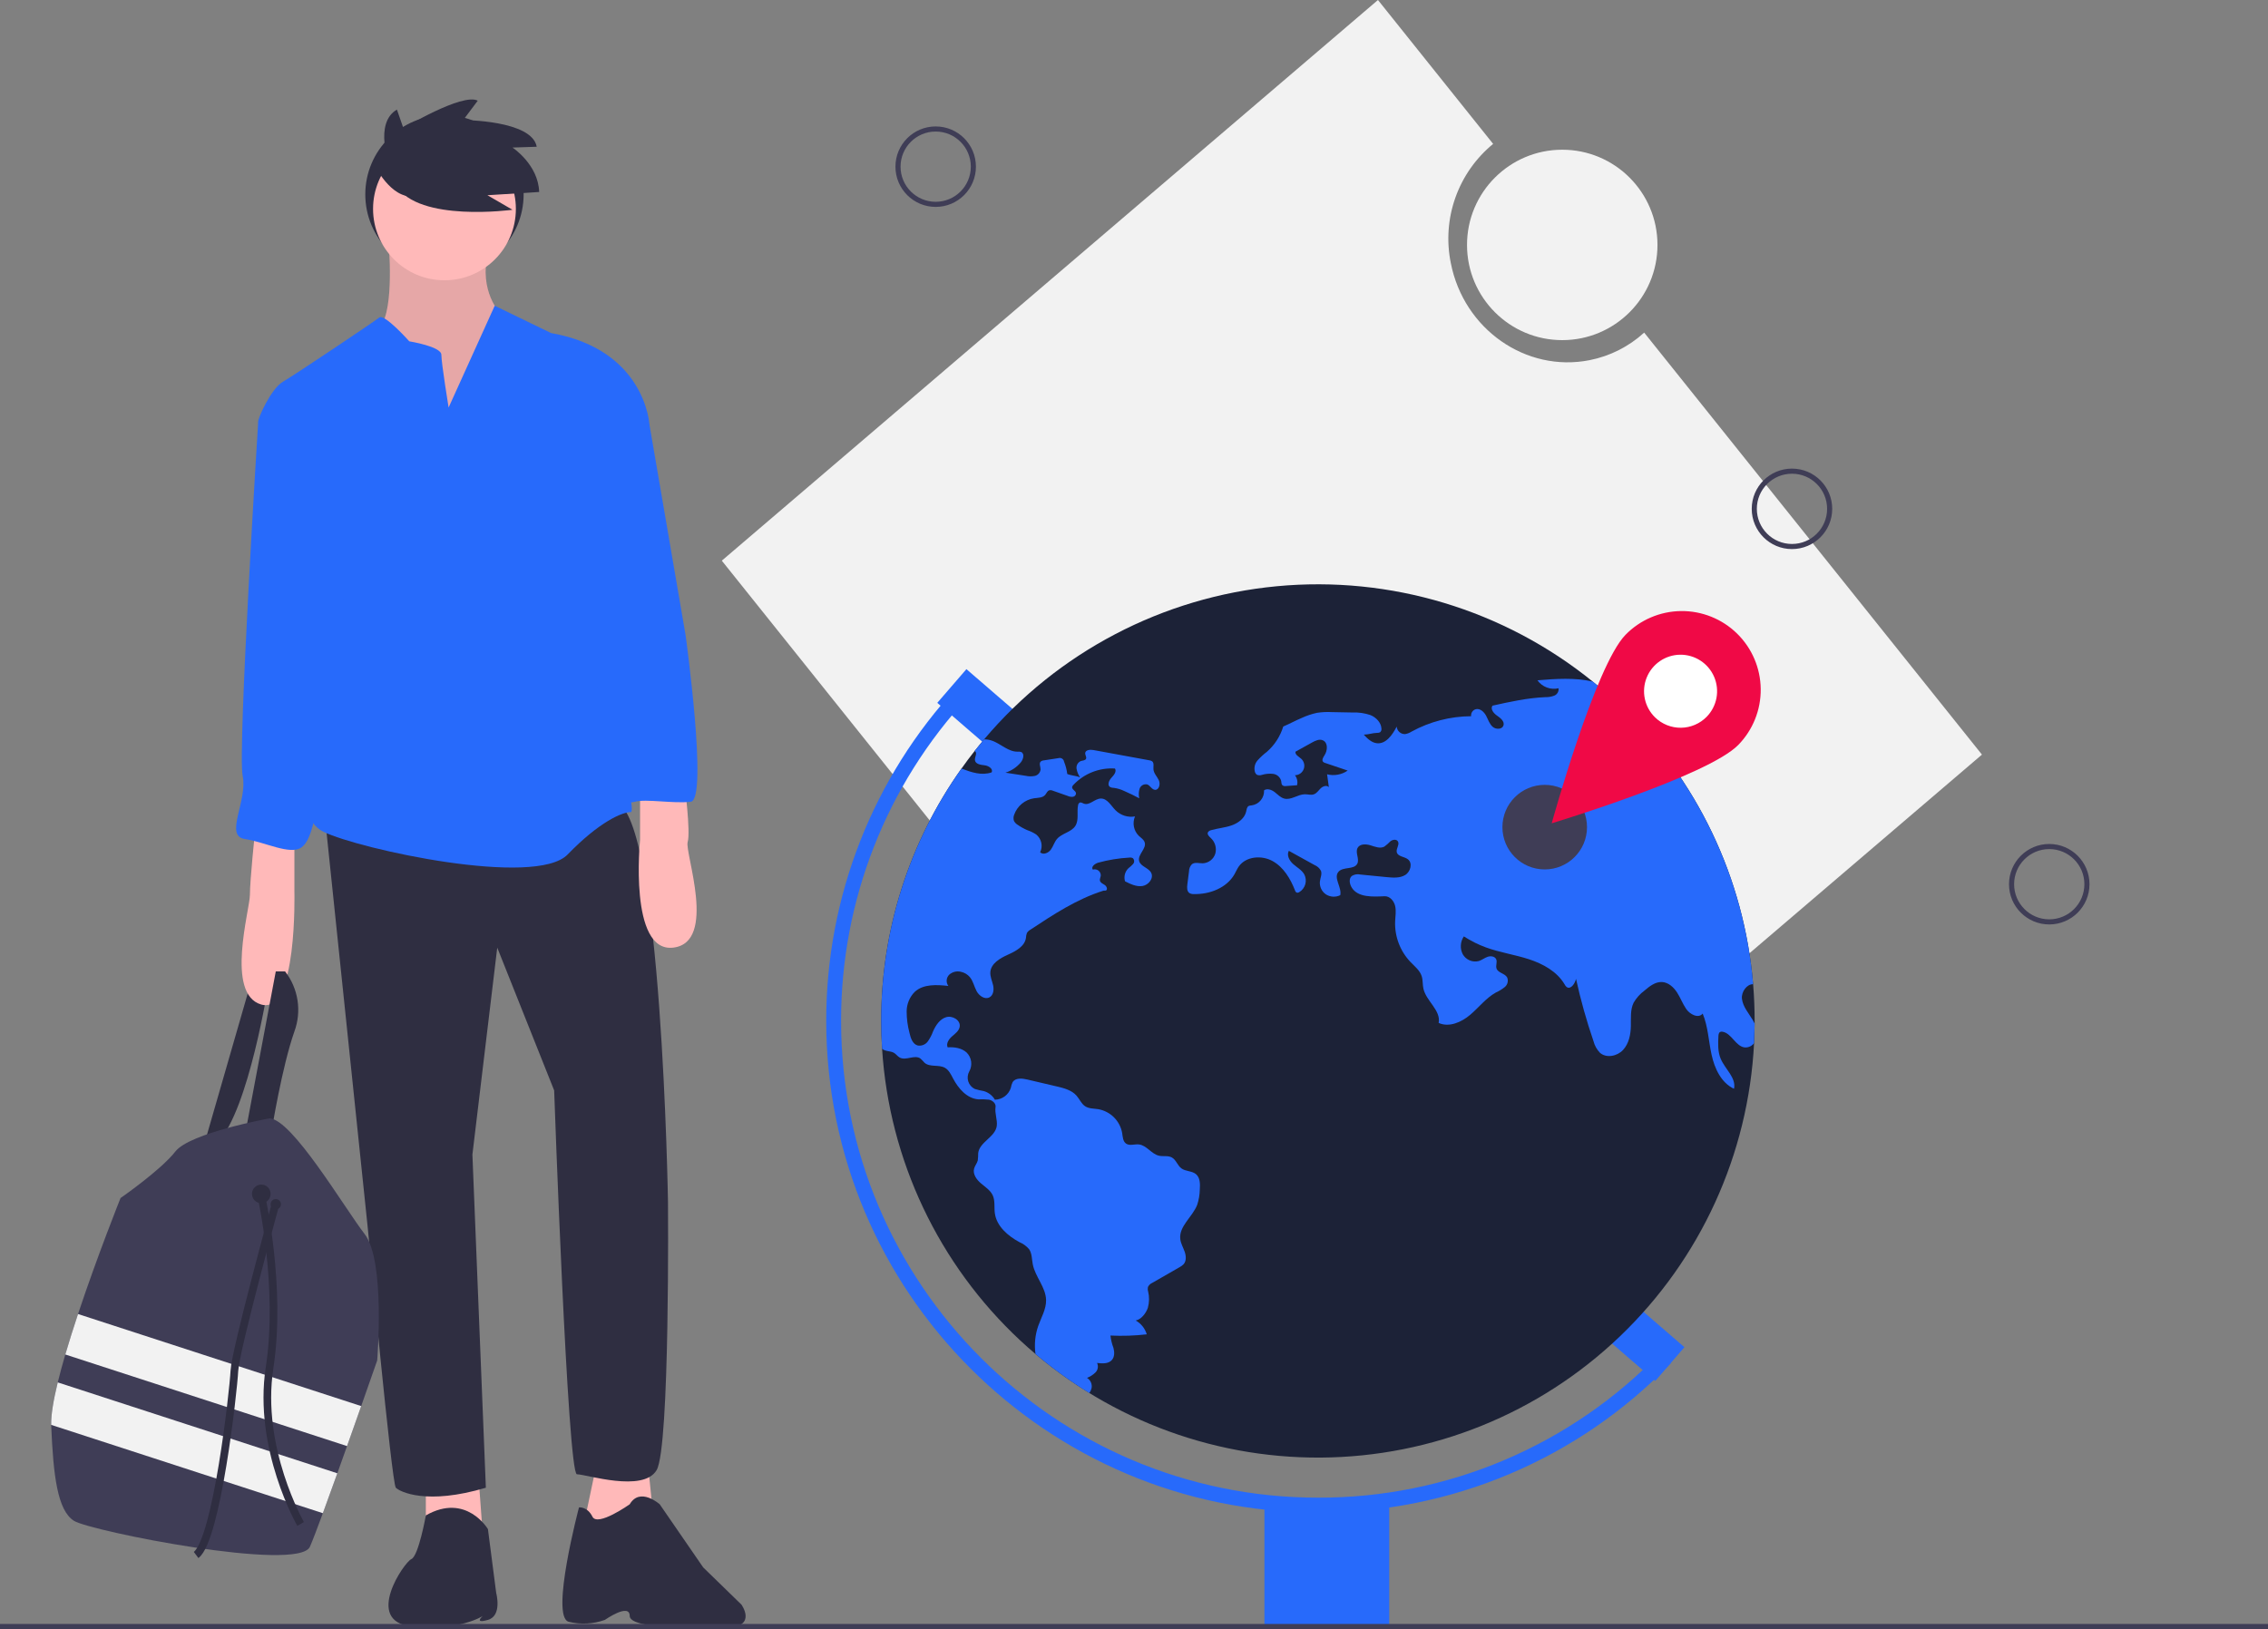 <svg width="888" height="638" viewBox="0 0 888 638" fill="none" xmlns="http://www.w3.org/2000/svg">
<rect x="0" y="0" width="888" height="638" fill="#808080" stroke="none"/>
<g clip-path="url(#clip0)">
<path d="M174.023 107.128C191.142 107.128 205.02 93.25 205.02 76.131C205.02 59.012 191.142 45.134 174.023 45.134C156.904 45.134 143.026 59.012 143.026 76.131C143.026 93.25 156.904 107.128 174.023 107.128Z" fill="#2F2E41"/>
<path d="M79.615 449.308L98.659 383.262L105.142 385.288C105.142 385.288 97.443 434.721 85.287 447.282L79.615 449.308Z" fill="#2F2E41"/>
<path d="M152.143 94.77C152.143 94.77 154.574 120.702 148.902 127.995C143.229 135.288 152.548 149.47 152.548 149.47L169.566 169.729L194.688 158.384L198.334 137.314L195.903 122.728C195.903 122.728 187.394 114.219 191.041 98.822C194.688 83.424 152.143 94.77 152.143 94.77Z" fill="#FFB9B9"/>
<path opacity="0.1" d="M152.143 94.77C152.143 94.77 154.574 120.702 148.902 127.995C143.229 135.288 152.548 149.47 152.548 149.47L169.566 169.729L194.688 158.384L198.334 137.314L195.903 122.728C195.903 122.728 187.394 114.219 191.041 98.822C194.688 83.424 152.143 94.77 152.143 94.77Z" fill="black"/>
<path d="M166.73 579.778V596.39L189.015 600.847L186.989 573.295L166.73 579.778Z" fill="#FFB9B9"/>
<path d="M233.586 573.295L228.723 596.39L238.448 603.278L255.466 590.718L253.44 570.863L233.586 573.295Z" fill="#FFB9B9"/>
<path d="M191.041 598.821C191.041 598.821 182.532 584.439 166.73 593.453C166.73 593.453 163.894 609.356 161.057 610.572C158.221 611.787 142.419 634.883 161.057 636.909C179.696 638.935 189.015 632.857 189.015 632.857C189.015 632.857 185.368 635.995 191.041 634.374C196.714 632.753 194.282 623.839 194.282 623.839L191.041 598.821Z" fill="#2F2E41"/>
<path d="M246.552 589.097C246.552 589.097 233.991 598.011 231.965 593.959C229.939 589.907 226.697 590.312 226.697 590.312C226.697 590.312 215.352 633.081 222.646 635.106C227.342 636.263 232.275 636.008 236.827 634.374C236.827 634.374 246.552 627.564 246.552 632.831C246.552 638.098 273.699 637.719 285.044 637.314C296.389 636.909 290.312 628.4 290.312 628.4L275.32 613.813L258.302 589.097C258.302 589.097 250.603 582.209 246.552 589.097Z" fill="#2F2E41"/>
<path d="M127.021 318.027L144.039 481.317C144.039 481.317 153.359 580.993 154.979 582.614C156.6 584.235 167.135 589.502 190.231 582.614L184.963 452.144L194.688 371.107L216.973 427.022C216.973 427.022 222.24 577.346 225.887 577.346C229.534 577.346 251.819 584.64 257.086 575.726C262.354 566.812 261.543 470.782 261.543 470.782C261.543 470.782 259.112 319.243 241.284 314.381C223.456 309.518 127.021 318.027 127.021 318.027Z" fill="#2F2E41"/>
<path d="M174.023 109.762C189.464 109.762 201.981 97.245 201.981 81.804C201.981 66.363 189.464 53.846 174.023 53.846C158.582 53.846 146.065 66.363 146.065 81.804C146.065 97.245 158.582 109.762 174.023 109.762Z" fill="#FFB9B9"/>
<path d="M175.644 159.599C175.644 159.599 172.808 142.176 172.808 138.935C172.808 135.693 160.247 133.667 160.247 133.667C160.247 133.667 150.522 122.728 148.496 124.348C146.47 125.969 115.676 146.633 110.814 149.47C105.952 152.306 100.684 164.462 101.09 165.272C101.495 166.082 126.616 218.757 126.616 218.757C126.616 218.757 137.556 251.171 129.858 268.189C122.159 285.207 112.435 318.838 126.616 325.726C140.798 332.614 209.68 347.606 222.24 334.64C234.801 321.674 243.715 318.027 246.957 318.027C250.198 318.027 233.585 261.706 237.232 256.439C240.879 251.171 235.611 218.351 235.611 218.351L254.25 166.082C254.25 166.082 252.629 136.909 215.757 130.426L193.699 119.731L175.644 159.599Z" fill="#276AFB"/>
<path d="M99.874 325.321C99.874 325.321 97.848 344.77 97.848 350.442C97.848 356.115 88.124 389.34 102.305 393.392C116.487 397.444 115.271 349.227 115.271 349.227V324.51L99.874 325.321Z" fill="#FFB9B9"/>
<path d="M268.026 307.087C268.026 307.087 270.458 325.726 269.242 329.778C268.026 333.829 280.992 369.081 263.569 371.107C246.146 373.133 250.603 328.967 250.603 328.967V307.087L268.026 307.087Z" fill="#FFB9B9"/>
<path d="M96.227 442.825L107.978 380.426H111.624C114.174 383.713 115.847 387.594 116.484 391.705C117.122 395.816 116.705 400.022 115.271 403.927C110.409 417.703 106.357 442.825 106.357 442.825H96.227Z" fill="#2F2E41"/>
<path d="M107.167 160.41L101.09 165.272C101.09 165.272 92.986 294.121 95.012 303.846C97.038 313.57 87.719 327.347 95.822 328.562C103.926 329.778 113.65 335.045 118.108 331.804C122.565 328.562 123.375 316.812 124.996 313.975C126.616 311.139 129.453 277.509 129.453 277.509C129.453 277.509 137.962 243.878 132.694 218.757C127.427 193.635 122.565 168.108 122.565 168.108L107.167 160.41Z" fill="#276AFB"/>
<path d="M235.611 150.28L254.25 166.083L268.431 248.741C268.431 248.741 277.346 313.165 270.457 313.976C263.569 314.786 253.034 312.76 248.577 313.976C244.12 315.191 240.474 311.95 240.474 311.95C240.474 311.95 235.611 286.018 235.611 285.612C235.611 285.207 232.37 255.629 232.37 255.629L228.318 222.403L234.396 185.937L235.611 150.28Z" fill="#276AFB"/>
<path d="M147.686 532.776C147.686 532.776 145.052 540.341 141.422 550.641C139.736 555.43 137.836 560.815 135.879 566.305C134.619 569.855 133.338 573.449 132.078 576.958C130.069 582.569 128.116 587.958 126.41 592.586C124.157 598.692 122.33 603.477 121.349 605.71C116.892 615.839 35.45 599.632 28.966 595.58C22.483 591.528 20.863 577.752 20.052 558.303C20.048 558.201 20.044 558.1 20.044 557.999C19.939 554.073 20.94 548.226 22.613 541.366C23.448 537.938 24.453 534.259 25.571 530.438C27.07 525.312 28.772 519.94 30.551 514.591C38.193 491.617 47.2 469.162 47.2 469.162C47.2 469.162 63.002 458.222 68.675 450.928C74.347 443.635 105.547 437.962 105.547 437.962C114.461 438.368 134.72 472.808 142.824 483.343C150.928 493.878 147.686 532.776 147.686 532.776Z" fill="#3F3D56"/>
<path d="M102.305 471.188C104.319 471.188 105.952 469.555 105.952 467.541C105.952 465.527 104.319 463.894 102.305 463.894C100.291 463.894 98.659 465.527 98.659 467.541C98.659 469.555 100.291 471.188 102.305 471.188Z" fill="#2F2E41"/>
<path d="M107.978 473.619C109.097 473.619 110.004 472.712 110.004 471.593C110.004 470.474 109.097 469.567 107.978 469.567C106.859 469.567 105.952 470.474 105.952 471.593C105.952 472.712 106.859 473.619 107.978 473.619Z" fill="#2F2E41"/>
<path d="M141.422 550.641C139.736 555.43 137.836 560.815 135.879 566.305L25.571 530.438C27.07 525.312 28.772 519.94 30.551 514.591L141.422 550.641Z" fill="#F2F2F2"/>
<path d="M132.078 576.958C130.069 582.569 128.116 587.958 126.41 592.586L20.044 557.999C19.939 554.073 20.94 548.226 22.613 541.366L132.078 576.958Z" fill="#F2F2F2"/>
<path d="M102.305 468.351C102.305 468.351 110.409 504.008 105.547 535.612C100.684 567.217 117.702 596.795 117.702 596.795" stroke="#2F2E41" stroke-width="3" stroke-miterlimit="10"/>
<path d="M107.978 471.188C107.978 471.188 92.175 528.724 91.77 536.828C91.365 544.932 84.882 602.873 76.778 608.951" stroke="#2F2E41" stroke-width="3" stroke-miterlimit="10"/>
<path d="M152.56 64.743C152.56 64.743 146.231 48.289 155.407 42.91L157.939 50.188C157.939 50.188 181.038 36.265 187.05 39.429L181.354 47.024C181.354 47.024 208.25 47.024 210.148 57.466L200.656 57.782C200.656 57.782 210.781 64.427 211.098 75.185L190.847 76.451L200.656 82.147C200.656 82.147 163.951 87.209 155.091 72.654L152.56 64.743Z" fill="#2F2E41"/>
<path d="M147.078 65.394C147.078 65.394 154.372 79.981 164.096 76.334C173.821 72.687 164.096 59.316 164.096 59.316L157.613 56.075L147.078 65.394Z" fill="#2F2E41"/>
<path d="M776 295.514L643.75 130.25C637.744 135.742 630.346 139.478 622.361 141.05C597.464 145.953 573.149 128.951 568.053 103.075C566.296 94.517 566.91 85.642 569.828 77.407C572.747 69.173 577.858 61.892 584.612 56.35L539.518 0L282.615 219.563L519.097 515.077L776 295.514Z" fill="#F2F2F2"/>
<path d="M611.674 133.198C632.265 133.198 648.958 116.506 648.958 95.915C648.958 75.324 632.265 58.631 611.674 58.631C591.083 58.631 574.39 75.324 574.39 95.915C574.39 116.506 591.083 133.198 611.674 133.198Z" fill="#F2F2F2"/>
<path d="M378.385 262.044L366.977 275.246L405.41 308.455L416.818 295.253L378.385 262.044Z" fill="#276AFB"/>
<path d="M625.446 498.145L614.038 511.347L648.105 540.783L659.513 527.581L625.446 498.145Z" fill="#276AFB"/>
<path d="M687 399.81V400.834C686.977 403.405 686.903 405.964 686.779 408.511C684.561 452.107 665.754 493.204 634.211 523.38C602.669 553.556 560.779 570.526 517.128 570.811C473.476 571.097 431.369 554.677 399.434 524.916C367.499 495.155 348.156 454.308 345.368 410.744C345.136 407.127 345.019 403.482 345.019 399.81C344.958 364.395 355.949 329.844 376.461 300.973C378.101 298.647 379.807 296.363 381.579 294.122C382.8 292.563 384.056 291.04 385.324 289.527C414.189 255.332 455.306 233.812 499.855 229.585C544.404 225.357 588.836 238.759 623.617 266.915C625.676 268.578 627.7 270.3 629.677 272.056C631.259 273.464 632.814 274.902 634.342 276.372C664.429 305.151 682.947 343.943 686.407 385.433C686.802 390.179 687 394.971 687 399.81Z" fill="#1C2237"/>
<path d="M516.01 592.32C409.86 592.32 323.5 505.96 323.5 399.81C323.437 351.244 341.793 304.461 374.866 268.895L379.129 272.852C347.056 307.342 329.255 352.712 329.316 399.81C329.316 502.754 413.066 586.504 516.01 586.504C541.022 586.589 565.793 581.606 588.827 571.857C611.862 562.108 632.683 547.794 650.035 529.779L654.211 533.827C636.319 552.404 614.849 567.163 591.096 577.216C567.344 587.269 541.802 592.407 516.01 592.32Z" fill="#276AFB"/>
<path d="M543.926 588.249H495.072V637.103H543.926V588.249Z" fill="#276AFB"/>
<path d="M381.579 294.122C381.662 294.157 381.741 294.204 381.811 294.262C382.73 295.018 381.579 296.472 381.718 297.67C381.881 299.205 383.928 299.543 385.475 299.694C387.022 299.857 388.977 301.101 388.244 302.474C384.359 303.812 380.427 302.497 376.46 300.973C355.949 329.844 344.958 364.395 345.019 399.81C345.019 403.486 345.136 407.131 345.368 410.745C345.693 410.982 346.05 411.174 346.427 411.315C347.59 411.757 348.939 411.675 350.009 412.303C350.858 412.803 351.428 413.688 352.278 414.153C354.709 415.479 358.082 412.931 360.35 414.513C360.936 415.047 361.492 415.614 362.014 416.212C364.107 418.026 367.55 416.805 369.97 418.166C371.529 419.038 372.331 420.783 373.169 422.365C375.251 426.32 378.624 430.205 383.079 430.519C384.484 430.454 385.892 430.501 387.29 430.659C388.662 430.973 390.012 432.171 389.791 433.555C389.407 435.939 390.582 438.545 390.268 440.93C389.698 445.292 383.521 447.199 382.998 451.561C382.996 452.521 382.942 453.48 382.835 454.434C382.556 455.574 381.695 456.505 381.392 457.645C380.811 459.797 382.358 461.949 384.045 463.391C385.743 464.845 387.767 466.101 388.697 468.125C389.674 470.277 389.198 472.778 389.512 475.116C390.21 480.223 394.618 484.003 399.155 486.446C400.608 487.053 401.899 487.993 402.923 489.191C404.087 490.877 403.97 493.099 404.366 495.112C405.32 500.032 409.461 504.091 409.577 509.105C409.658 512.676 407.681 515.91 406.494 519.271C405.274 522.795 404.911 526.559 405.436 530.252C412.068 535.877 419.118 540.99 426.525 545.548C426.928 544.953 427.223 544.291 427.397 543.594C427.538 542.823 427.441 542.027 427.119 541.312C426.797 540.598 426.265 539.998 425.594 539.592C426.844 539.12 427.981 538.391 428.932 537.452C429.4 536.971 429.708 536.359 429.816 535.698C429.925 535.036 429.827 534.357 429.537 533.753C431.584 534.009 434.016 534.137 435.365 532.566C436.447 531.31 436.377 529.426 435.947 527.832C435.356 526.283 434.965 524.665 434.783 523.017C439.526 523.248 444.281 523.088 448.998 522.54C448.315 520.239 446.763 518.295 444.671 517.119C446.811 516.759 448.753 514.2 449.428 512.141C450.011 510.04 450.044 507.825 449.521 505.708C449.359 505.164 449.335 504.589 449.451 504.033C449.795 503.296 450.4 502.711 451.15 502.393C454.686 500.357 458.222 498.326 461.758 496.298C462.389 495.98 462.963 495.559 463.456 495.053C464.561 493.739 464.398 491.773 463.828 490.156C463.258 488.539 462.351 487.016 462.13 485.317C461.479 480.234 466.923 476.582 468.76 471.789C469.385 469.876 469.722 467.881 469.761 465.869C469.912 463.705 469.924 461.204 468.272 459.82C466.678 458.482 464.201 458.785 462.537 457.54C461.013 456.4 460.49 454.202 458.827 453.283C457.314 452.445 455.43 452.98 453.744 452.585C450.789 451.899 448.928 448.49 445.903 448.176C444.205 447.99 442.274 448.828 440.878 447.839C439.645 446.955 439.599 445.199 439.366 443.71C438.953 441.391 437.84 439.253 436.177 437.586C434.513 435.918 432.379 434.8 430.061 434.381C428.304 434.102 426.397 434.206 424.896 433.241C423.384 432.264 422.698 430.438 421.5 429.077C419.592 426.901 416.568 426.122 413.741 425.459C409.902 424.563 406.068 423.664 402.237 422.76C400.201 422.272 397.573 422.016 396.468 423.807C396.141 424.489 395.913 425.213 395.793 425.959C395.377 427.302 394.549 428.479 393.425 429.323C392.301 430.166 390.94 430.634 389.535 430.659C388.573 429.016 387.015 427.808 385.185 427.285C383.989 427.085 382.807 426.805 381.648 426.448C381.043 426.151 380.505 425.734 380.066 425.223C379.628 424.711 379.298 424.115 379.098 423.471C378.897 422.828 378.83 422.15 378.901 421.48C378.972 420.81 379.178 420.161 379.508 419.573C380.168 418.393 380.421 417.028 380.23 415.69C380.039 414.351 379.413 413.112 378.45 412.164C376.495 410.407 373.669 409.977 371.04 410.151C370.354 408.651 371.505 406.964 372.738 405.871C373.983 404.789 375.483 403.719 375.751 402.09C376.181 399.531 372.913 397.589 370.435 398.345C367.958 399.113 366.376 401.52 365.329 403.893C364.821 405.293 364.129 406.62 363.27 407.837C362.83 408.439 362.232 408.907 361.542 409.19C360.852 409.474 360.098 409.561 359.361 409.442C357.314 408.918 356.535 406.487 356.081 404.44C355.354 401.704 354.987 398.885 354.988 396.053C355.006 393.194 356.141 390.456 358.152 388.423C361.537 385.305 366.748 385.608 371.319 386.108C370.83 385.455 370.595 384.646 370.659 383.832C370.723 383.018 371.082 382.256 371.668 381.688C372.28 381.145 373.015 380.759 373.81 380.564C374.604 380.37 375.434 380.372 376.228 380.571C377.606 380.857 378.848 381.598 379.752 382.677C381.055 384.259 381.427 386.41 382.405 388.202C383.393 390.005 385.603 391.54 387.406 390.575C388.977 389.737 389.221 387.574 388.837 385.84C388.442 384.119 387.616 382.432 387.755 380.664C388.023 377.303 391.524 375.267 394.606 373.883C397.689 372.499 401.213 370.626 401.702 367.276C401.725 366.624 401.85 365.98 402.074 365.368C402.415 364.822 402.892 364.373 403.458 364.065C412.45 358.121 421.604 352.096 431.887 348.851C432.422 348.676 432.48 348.862 433.027 348.734C433.795 348.292 433.283 347.071 432.55 346.582C431.817 346.094 430.84 345.71 430.654 344.849C430.526 344.221 430.898 343.593 430.991 342.953C431.016 342.567 430.945 342.18 430.785 341.828C430.625 341.475 430.381 341.167 430.075 340.93C429.768 340.694 429.408 340.536 429.027 340.471C428.645 340.406 428.253 340.436 427.886 340.557C427.06 339.464 428.688 338.196 430.014 337.824C433.985 336.736 438.059 336.073 442.17 335.846C442.644 335.768 443.131 335.85 443.554 336.079C443.856 336.37 444.035 336.767 444.055 337.186C444.074 337.606 443.933 338.017 443.659 338.335C443.099 338.957 442.48 339.522 441.809 340.022C441.142 340.67 440.665 341.489 440.431 342.39C440.198 343.29 440.215 344.237 440.483 345.128C442.635 346.222 444.961 347.35 447.346 346.966C449.719 346.582 451.824 343.907 450.708 341.778C449.672 339.789 446.543 339.336 446.008 337.161C445.38 334.613 448.986 332.345 448.172 329.856C447.823 328.762 446.73 328.111 445.892 327.332C444.906 326.361 444.236 325.116 443.968 323.759C443.701 322.402 443.848 320.996 444.391 319.724C443.03 319.962 441.631 319.871 440.312 319.458C438.992 319.045 437.791 318.323 436.807 317.351C434.993 315.525 433.55 312.629 430.968 312.722C428.607 312.792 426.571 315.548 424.361 314.711C423.814 314.501 423.244 314.083 422.721 314.327C422.548 314.438 422.403 314.587 422.296 314.762C422.19 314.937 422.124 315.135 422.105 315.339C421.546 318.026 422.512 321.085 421.046 323.412C419.452 325.936 415.765 326.285 413.834 328.565C412.787 329.798 412.38 331.461 411.415 332.764C410.449 334.066 408.414 334.904 407.25 333.764C407.82 332.596 407.976 331.27 407.693 330.002C407.41 328.734 406.704 327.599 405.692 326.785C404.62 326.082 403.463 325.519 402.249 325.11C400.892 324.537 399.601 323.82 398.399 322.97C397.799 322.605 397.312 322.081 396.991 321.457C396.737 320.673 396.77 319.824 397.084 319.061C397.673 317.381 398.709 315.894 400.08 314.758C401.451 313.623 403.106 312.883 404.866 312.617C406.401 312.408 408.193 312.478 409.216 311.303C409.751 310.686 410.03 309.744 410.821 309.5C411.32 309.396 411.838 309.457 412.299 309.674C414.218 310.349 416.126 311.023 418.045 311.698C418.685 311.992 419.392 312.108 420.092 312.035C420.439 311.991 420.756 311.815 420.979 311.545C421.201 311.275 421.313 310.931 421.29 310.581C421.104 309.628 419.639 309.174 419.778 308.209C419.846 307.893 420.013 307.608 420.255 307.394C422.33 305.188 424.866 303.467 427.684 302.355C430.501 301.243 433.529 300.767 436.551 300.962C437.273 302.16 436.133 303.567 435.167 304.579C434.213 305.603 433.446 307.418 434.609 308.197C435.078 308.443 435.603 308.563 436.133 308.546C437.547 308.736 438.922 309.152 440.204 309.779C442.193 310.64 444.147 311.593 446.055 312.617C445.774 311.37 445.822 310.071 446.194 308.848C446.405 308.248 446.831 307.748 447.39 307.444C447.949 307.141 448.601 307.057 449.219 307.208C450.359 307.65 450.94 309.162 452.162 309.302C453.778 309.488 454.418 307.092 453.744 305.603C453.069 304.114 451.72 302.881 451.615 301.241C451.533 300.148 451.952 298.787 451.08 298.124C450.77 297.918 450.415 297.79 450.045 297.751C442.74 296.414 435.431 295.072 428.118 293.727C426.815 293.482 424.943 293.669 424.885 294.983C424.85 295.727 425.513 296.46 425.222 297.135C424.908 297.856 423.884 297.798 423.14 298.054C422.58 298.308 422.119 298.737 421.825 299.276C421.531 299.815 421.421 300.436 421.511 301.043C421.71 302.253 422.179 303.402 422.884 304.405C421.453 303.812 419.301 303.707 417.871 303.102C417.662 301.445 417.24 299.823 416.614 298.275C416.578 298.028 416.489 297.793 416.353 297.585C416.216 297.377 416.035 297.201 415.824 297.07C415.612 296.939 415.374 296.857 415.127 296.828C414.879 296.798 414.629 296.824 414.393 296.902C412.508 297.193 410.624 297.472 408.739 297.763C408.266 297.785 407.813 297.961 407.448 298.263C406.715 299.043 407.437 300.287 407.413 301.357C407.345 301.956 407.092 302.518 406.69 302.966C406.288 303.414 405.756 303.726 405.168 303.858C403.984 304.099 402.763 304.083 401.586 303.812C398.945 303.405 396.316 302.997 393.676 302.59C396.007 301.848 398.079 300.46 399.655 298.589C400.702 297.356 401.26 295.053 399.748 294.471C399.301 294.349 398.835 294.313 398.375 294.366C394.793 294.39 391.966 291.4 388.616 290.132C387.563 289.74 386.448 289.535 385.324 289.528L381.579 294.122Z" fill="#276AFB"/>
<path d="M686.779 408.511C686.369 409.062 685.83 409.503 685.209 409.797C684.589 410.091 683.906 410.229 683.22 410.198C679.579 409.884 678.043 404.638 674.437 404.044C674.118 403.963 673.781 403.996 673.484 404.137C672.949 404.428 672.856 405.149 672.821 405.754C672.669 408.755 672.541 411.873 673.716 414.641C675.426 418.689 679.858 422.086 678.927 426.378C673.926 424.063 671.32 418.445 670.145 413.059C668.959 407.674 668.773 402.02 666.656 396.926C665.039 398.984 661.666 397.286 660.2 395.123C658.804 393.075 657.943 390.702 656.594 388.62C655.245 386.55 653.174 384.689 650.708 384.572C648.114 384.456 645.858 386.236 643.88 387.922C642.16 389.193 640.716 390.8 639.635 392.645C638.25 395.437 638.611 398.717 638.541 401.823C638.471 405.173 637.762 408.72 635.47 411.186C633.179 413.641 628.956 414.501 626.432 412.28C625.212 411.007 624.342 409.44 623.908 407.732C621.164 399.734 618.88 391.586 617.068 383.328C616.65 385.212 614.986 387.643 613.404 386.538C613.051 386.237 612.765 385.865 612.567 385.445C609.612 380.455 604.157 377.454 598.632 375.651C593.118 373.859 587.314 373.022 581.858 371.044C578.799 369.933 575.876 368.478 573.146 366.706C572.453 367.727 572.048 368.917 571.974 370.149C571.9 371.382 572.16 372.611 572.727 373.708C573.34 374.781 574.291 375.622 575.431 376.099C576.571 376.577 577.837 376.664 579.032 376.349C580.242 375.953 581.265 375.116 582.463 374.697C583.661 374.29 585.278 374.487 585.802 375.651C586.313 376.756 585.546 378.093 585.93 379.257C586.5 381.013 589.163 381.152 590.094 382.758C590.367 383.393 590.43 384.1 590.273 384.774C590.116 385.448 589.748 386.054 589.221 386.503C588.151 387.376 586.97 388.104 585.709 388.667C581.8 390.842 579.02 394.553 575.6 397.437C572.181 400.334 567.353 402.439 563.282 400.59C564.248 395.669 558.397 392.063 557.315 387.166C556.954 385.549 557.14 383.84 556.64 382.269C555.907 379.989 553.883 378.431 552.232 376.709C550.225 374.596 548.661 372.102 547.632 369.375C546.604 366.649 546.131 363.744 546.241 360.831C546.334 358.807 546.707 356.749 546.241 354.771C545.788 352.805 544.147 350.898 542.123 350.979C537.506 351.189 531.678 351.537 529.258 347.594C528.386 346.187 528.014 344.128 529.27 343.046C529.761 342.735 530.309 342.524 530.882 342.426C531.455 342.329 532.042 342.345 532.608 342.476C536.086 342.813 539.553 343.162 543.031 343.5C545.462 343.732 548.091 343.93 550.184 342.662C552.278 341.394 553.185 338.009 551.243 336.509C549.835 335.416 547.3 335.474 546.881 333.741C546.544 332.287 548.149 330.646 547.276 329.425C546.66 328.564 545.264 328.797 544.415 329.448C543.674 330.218 542.868 330.922 542.007 331.554C540.344 332.414 538.366 331.589 536.575 331.03C534.784 330.472 532.387 330.425 531.527 332.089C530.55 333.938 532.376 336.381 531.422 338.242C530.142 340.696 525.839 339.301 524.047 341.418C522 343.837 525.443 347.466 524.757 350.56C523.873 350.999 522.891 351.2 521.906 351.145C520.922 351.09 519.968 350.78 519.139 350.246C518.325 349.693 517.676 348.929 517.262 348.035C516.849 347.142 516.685 346.154 516.789 345.175C516.952 343.779 517.685 342.348 517.196 341.034C516.669 340.019 515.8 339.223 514.742 338.789C511.368 336.916 507.995 335.051 504.622 333.194C503.68 334.939 504.866 337.09 506.355 338.405C507.832 339.708 509.693 340.696 510.671 342.418C511.289 343.611 511.429 344.995 511.062 346.288C510.694 347.581 509.847 348.685 508.693 349.374C508.547 349.474 508.381 349.542 508.206 349.572C508.032 349.602 507.852 349.594 507.681 349.548C507.52 349.454 507.379 349.328 507.267 349.178C507.155 349.028 507.075 348.857 507.03 348.676C505.25 344.105 502.563 339.603 498.282 337.218C493.99 334.822 487.837 335.322 485.022 339.335C484.359 340.289 483.905 341.383 483.324 342.395C480.241 347.757 473.611 350.293 467.423 350.13C466.817 350.169 466.214 350.027 465.69 349.723C464.689 349.036 464.736 347.571 464.887 346.361C465.108 344.651 465.317 342.953 465.538 341.243C465.544 340.199 465.947 339.196 466.667 338.44C467.818 337.532 469.47 338.102 470.936 338.079C472.042 338.03 473.106 337.64 473.982 336.964C474.859 336.287 475.505 335.356 475.833 334.299C476.127 333.231 476.125 332.104 475.826 331.038C475.527 329.972 474.942 329.008 474.134 328.25C473.471 327.622 472.576 326.831 472.925 325.982C473.067 325.748 473.258 325.548 473.485 325.395C473.711 325.242 473.969 325.141 474.239 325.098C476.856 324.342 479.636 324.144 482.207 323.237C484.789 322.341 487.29 320.503 487.907 317.839C488.093 317.025 488.174 316.036 488.907 315.629C489.277 315.481 489.672 315.402 490.07 315.397C491.469 315.196 492.742 314.48 493.639 313.389C494.537 312.298 494.994 310.91 494.921 309.499C496.154 308.639 497.887 309.278 499.085 310.197C500.272 311.116 501.33 312.326 502.784 312.721C505.494 313.466 508.112 311.058 510.926 311.046C512.113 311.046 513.334 311.465 514.439 311.058C515.568 310.651 516.242 309.534 517.103 308.708C517.975 307.871 519.488 307.371 520.29 308.266C520.058 306.58 519.837 304.905 519.604 303.23C520.974 303.575 522.403 303.623 523.793 303.37C525.184 303.117 526.504 302.569 527.665 301.764C524.734 300.775 521.814 299.787 518.883 298.798C518.575 298.722 518.291 298.57 518.057 298.356C517.417 297.67 518.057 296.599 518.569 295.82C519.813 293.947 520.023 290.865 517.975 289.934C516.58 289.295 514.986 290.062 513.648 290.807C511.508 291.993 509.368 293.191 507.227 294.378C507.03 295.599 508.519 296.297 509.438 297.111C509.998 297.608 510.394 298.263 510.575 298.989C510.755 299.715 510.712 300.479 510.45 301.181C510.188 301.882 509.72 302.487 509.108 302.918C508.495 303.348 507.767 303.582 507.018 303.59C507.44 304.141 507.733 304.778 507.876 305.457C508.018 306.135 508.008 306.837 507.844 307.51C506.413 307.615 504.971 307.72 503.529 307.824C503.289 307.872 503.042 307.872 502.803 307.824C502.563 307.776 502.335 307.681 502.133 307.545C501.667 307.138 501.737 306.417 501.621 305.812C501.429 305.089 501.025 304.44 500.461 303.949C499.898 303.457 499.199 303.146 498.457 303.055C496.975 302.889 495.475 303.027 494.048 303.462C493.428 303.681 492.75 303.664 492.141 303.416C491.796 303.187 491.534 302.852 491.396 302.462C491.143 301.664 491.1 300.815 491.271 299.996C491.442 299.177 491.822 298.415 492.373 297.786C493.49 296.545 494.721 295.412 496.049 294.401C499.059 291.766 501.271 288.341 502.435 284.514C504.808 283.513 507.262 282.164 509.647 281.164C511.564 280.275 513.573 279.601 515.637 279.151C517.581 278.855 519.549 278.761 521.512 278.872C524.187 278.919 526.874 278.965 529.549 279.024C531.937 278.923 534.324 279.266 536.587 280.035C538.785 280.943 540.728 282.909 540.879 285.281C540.925 285.552 540.901 285.83 540.809 286.088C540.717 286.347 540.561 286.577 540.355 286.759C540.047 286.93 539.696 287.01 539.343 286.991C537.122 287.061 536.18 287.62 533.958 287.701C535.365 289.201 536.947 290.783 538.995 291.051C542.6 291.516 545.194 287.782 546.858 284.537C546.917 285.363 547.297 286.133 547.916 286.683C548.536 287.233 549.346 287.519 550.173 287.48C551.064 287.327 551.915 286.994 552.674 286.503C559.828 282.593 567.843 280.522 575.996 280.477C575.916 279.86 576.068 279.235 576.423 278.724C576.777 278.212 577.309 277.851 577.915 277.709C579.579 277.383 581.067 278.814 581.87 280.303C582.661 281.792 583.161 283.513 584.441 284.63C585.709 285.747 588.163 285.689 588.663 284.083C589.152 282.536 587.535 281.21 586.197 280.291C584.848 279.384 583.44 277.697 584.348 276.348C591.187 274.824 598.085 273.312 605.099 273.01C606.291 273.046 607.478 272.84 608.589 272.405C609.139 272.172 609.596 271.764 609.891 271.245C610.185 270.725 610.3 270.123 610.217 269.532C608.687 269.889 607.084 269.783 605.614 269.228C604.144 268.673 602.871 267.694 601.959 266.414C609.159 265.821 616.696 265.298 623.617 266.915L629.678 272.056C628.526 273.254 626.991 274.382 627.828 275.58C628.104 275.856 628.439 276.064 628.808 276.191C629.177 276.318 629.57 276.36 629.957 276.313C631.422 276.337 632.888 276.371 634.342 276.371C664.429 305.15 682.948 343.942 686.407 385.433C683.964 385.34 681.719 388.434 682.033 391.133C682.405 394.262 684.662 396.774 686.279 399.473C686.547 399.912 686.787 400.366 687 400.834L686.779 408.511Z" fill="#276AFB"/>
<path d="M0 636.962H888" stroke="#3F3D56" stroke-width="2" stroke-miterlimit="10"/>
<path d="M366.352 80.025C374.502 80.025 381.108 73.419 381.108 65.27C381.108 57.12 374.502 50.514 366.352 50.514C358.203 50.514 351.597 57.12 351.597 65.27C351.597 73.419 358.203 80.025 366.352 80.025Z" stroke="#3F3D56" stroke-width="2" stroke-miterlimit="10"/>
<path d="M802.352 361.025C810.502 361.025 817.108 354.419 817.108 346.27C817.108 338.12 810.502 331.514 802.352 331.514C794.203 331.514 787.597 338.12 787.597 346.27C787.597 354.419 794.203 361.025 802.352 361.025Z" stroke="#3F3D56" stroke-width="2" stroke-miterlimit="10"/>
<path d="M701.619 214.025C709.768 214.025 716.374 207.419 716.374 199.27C716.374 191.12 709.768 184.514 701.619 184.514C693.47 184.514 686.863 191.12 686.863 199.27C686.863 207.419 693.47 214.025 701.619 214.025Z" stroke="#3F3D56" stroke-width="2" stroke-miterlimit="10"/>
<path d="M604.808 340.48C613.953 340.48 621.367 333.067 621.367 323.921C621.367 314.776 613.953 307.362 604.808 307.362C595.663 307.362 588.249 314.776 588.249 323.921C588.249 333.067 595.663 340.48 604.808 340.48Z" fill="#3F3D56"/>
<path d="M657.999 292.525C670.054 292.525 679.827 282.753 679.827 270.697C679.827 258.642 670.054 248.87 657.999 248.87C645.944 248.87 636.171 258.642 636.171 270.697C636.171 282.753 645.944 292.525 657.999 292.525Z" fill="white"/>
<path d="M680.074 248.069C674.215 242.353 666.326 239.2 658.142 239.301C649.958 239.402 642.15 242.751 636.435 248.609C624.533 260.809 607.542 322.42 607.542 322.42C607.542 322.42 668.713 303.908 680.614 291.708C686.33 285.849 689.483 277.96 689.382 269.776C689.281 261.592 685.932 253.784 680.074 248.069V248.069ZM648.013 280.934C645.988 278.959 644.594 276.428 644.008 273.661C643.422 270.894 643.67 268.015 644.72 265.389C645.77 262.762 647.575 260.506 649.907 258.906C652.239 257.305 654.994 256.432 657.822 256.397C660.65 256.362 663.425 257.167 665.796 258.709C668.167 260.251 670.028 262.462 671.143 265.061C672.257 267.661 672.576 270.533 672.059 273.313C671.541 276.094 670.211 278.659 668.236 280.684C665.587 283.399 661.969 284.95 658.176 284.997C654.383 285.044 650.728 283.583 648.013 280.934V280.934Z" fill="#F00946"/>
</g>
<defs>
<clipPath id="clip0">
<rect width="888" height="637.962" fill="white"/>
</clipPath>
</defs>
</svg>
